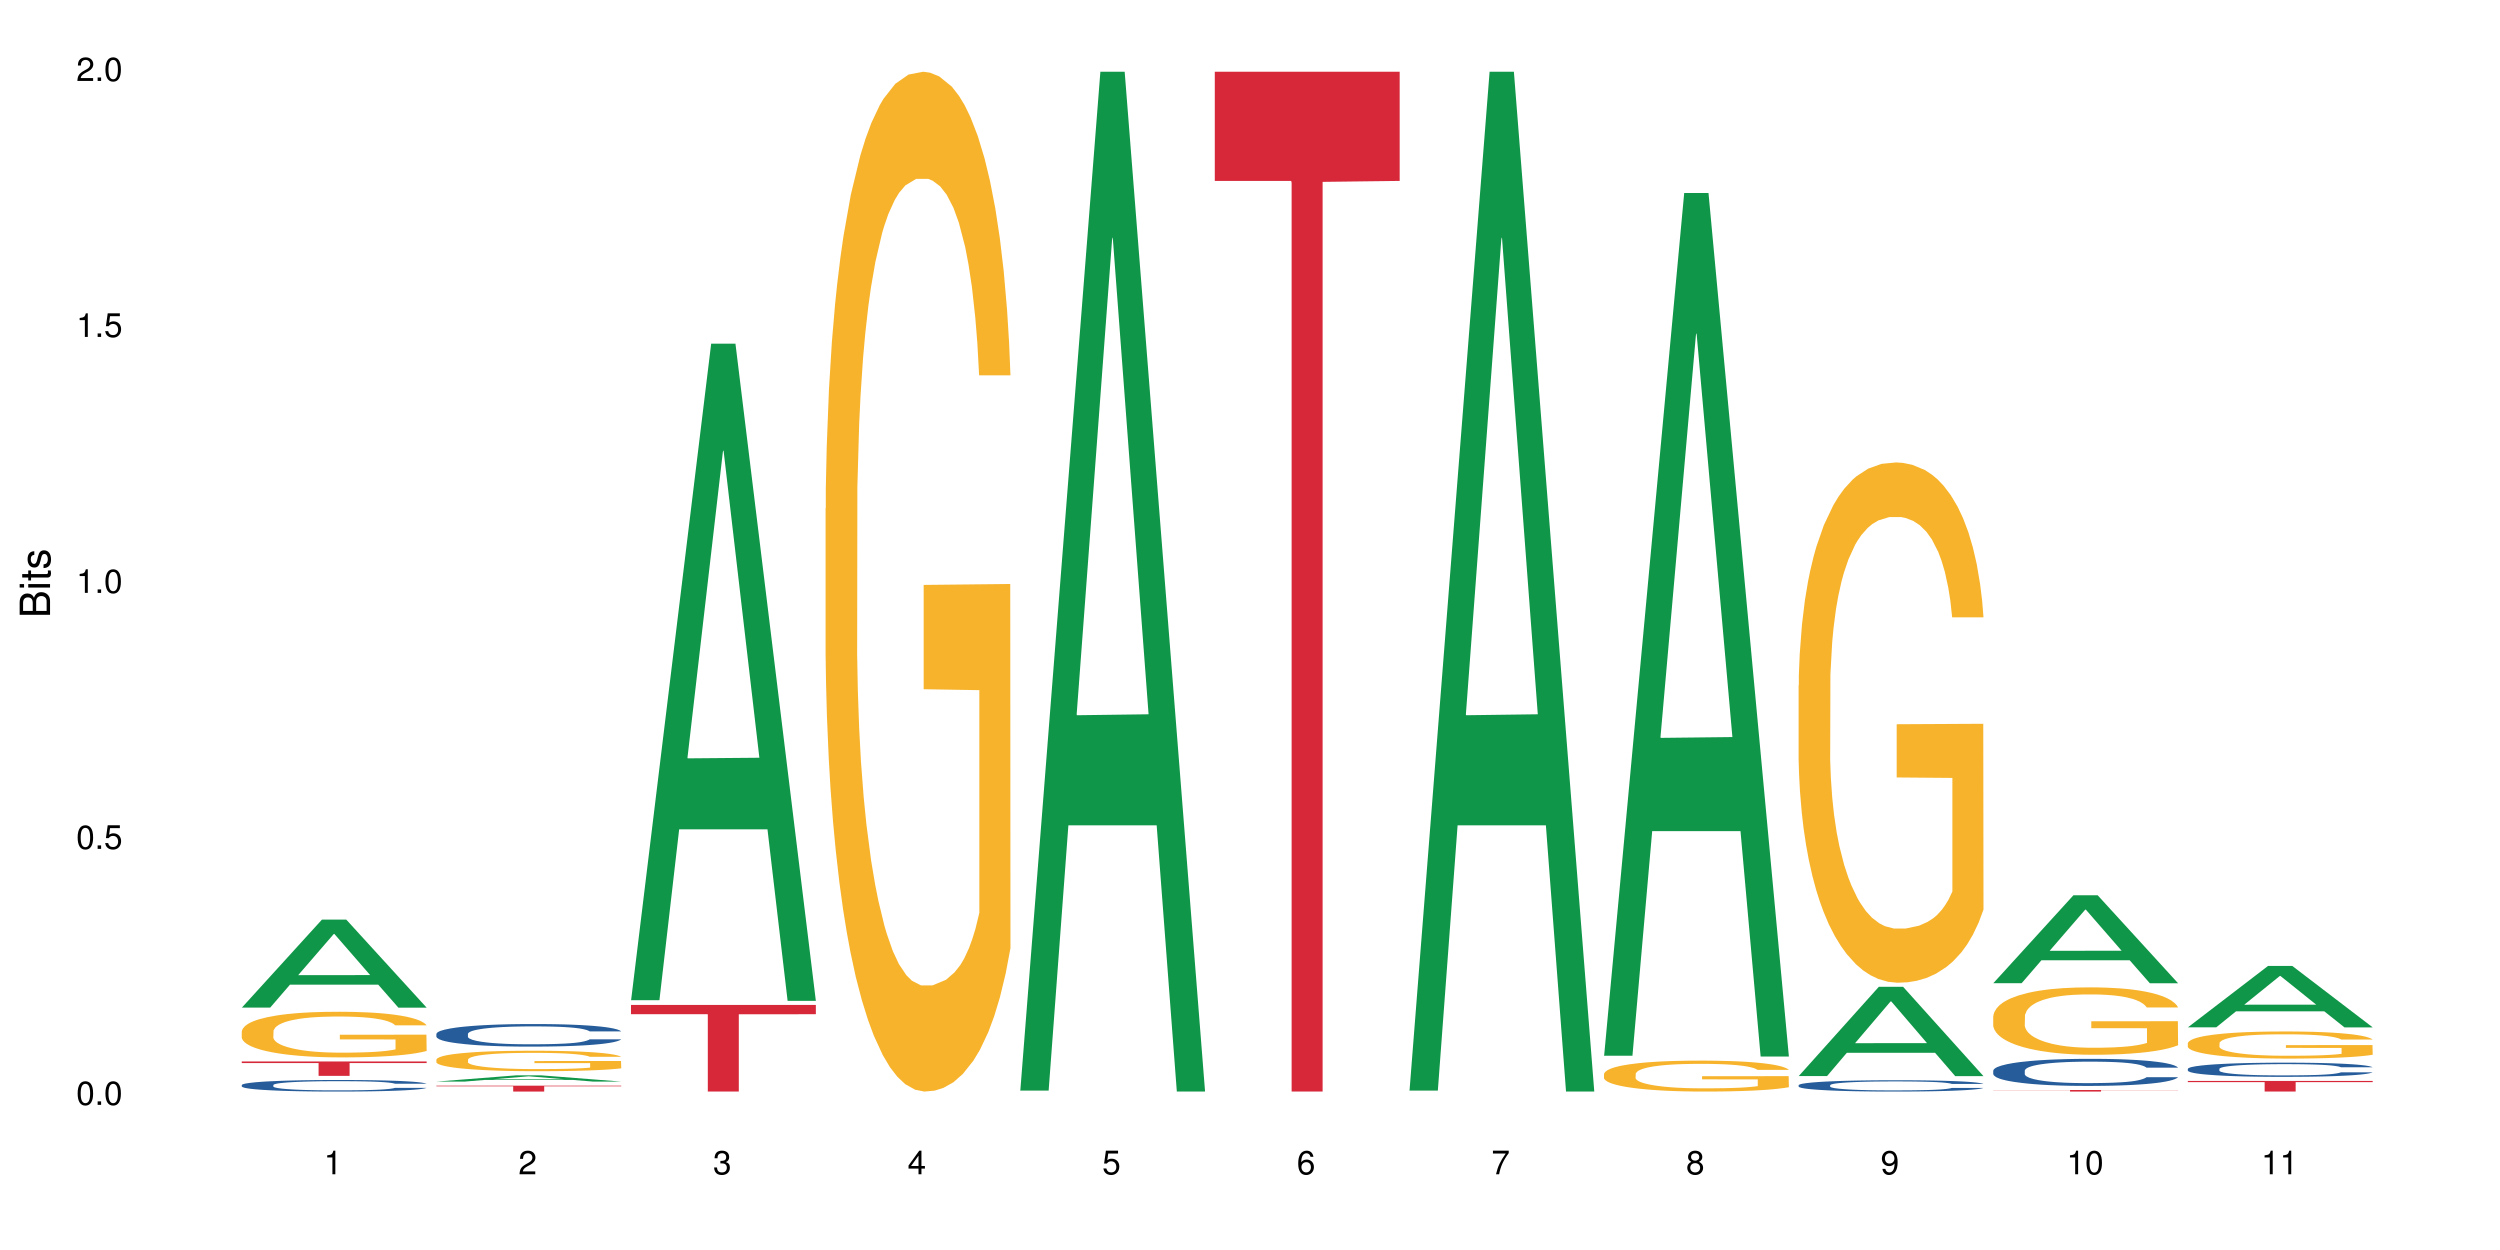 <?xml version="1.0" encoding="UTF-8"?>
<svg xmlns="http://www.w3.org/2000/svg" xmlns:xlink="http://www.w3.org/1999/xlink" width="720pt" height="360pt" viewBox="0 0 720 360" version="1.1">
<defs>
<g>
<symbol overflow="visible" id="glyph0-0">
<path style="stroke:none;" d=""/>
</symbol>
<symbol overflow="visible" id="glyph0-1">
<path style="stroke:none;" d="M 2.641 -6.797 C 2 -6.797 1.422 -6.531 1.078 -6.047 C 0.641 -5.453 0.406 -4.547 0.406 -3.297 C 0.406 -1 1.188 0.219 2.641 0.219 C 4.078 0.219 4.859 -1 4.859 -3.234 C 4.859 -4.562 4.656 -5.438 4.203 -6.047 C 3.844 -6.531 3.281 -6.797 2.641 -6.797 Z M 2.641 -6.047 C 3.547 -6.047 4 -5.125 4 -3.312 C 4 -1.375 3.562 -0.484 2.625 -0.484 C 1.734 -0.484 1.281 -1.422 1.281 -3.281 C 1.281 -5.141 1.734 -6.047 2.641 -6.047 Z M 2.641 -6.047 "/>
</symbol>
<symbol overflow="visible" id="glyph0-2">
<path style="stroke:none;" d="M 1.828 -1 L 0.828 -1 L 0.828 0 L 1.828 0 Z M 1.828 -1 "/>
</symbol>
<symbol overflow="visible" id="glyph0-3">
<path style="stroke:none;" d="M 4.562 -6.797 L 1.062 -6.797 L 0.547 -3.094 L 1.328 -3.094 C 1.719 -3.562 2.047 -3.734 2.578 -3.734 C 3.484 -3.734 4.062 -3.109 4.062 -2.094 C 4.062 -1.125 3.484 -0.531 2.578 -0.531 C 1.828 -0.531 1.375 -0.906 1.188 -1.672 L 0.328 -1.672 C 0.453 -1.109 0.547 -0.844 0.75 -0.594 C 1.125 -0.078 1.828 0.219 2.594 0.219 C 3.969 0.219 4.922 -0.781 4.922 -2.219 C 4.922 -3.562 4.031 -4.484 2.719 -4.484 C 2.25 -4.484 1.859 -4.359 1.469 -4.062 L 1.734 -5.969 L 4.562 -5.969 Z M 4.562 -6.797 "/>
</symbol>
<symbol overflow="visible" id="glyph0-4">
<path style="stroke:none;" d="M 2.484 -4.844 L 2.484 0 L 3.328 0 L 3.328 -6.797 L 2.766 -6.797 C 2.469 -5.75 2.281 -5.609 0.984 -5.453 L 0.984 -4.844 Z M 2.484 -4.844 "/>
</symbol>
<symbol overflow="visible" id="glyph0-5">
<path style="stroke:none;" d="M 4.859 -0.828 L 1.281 -0.828 C 1.359 -1.391 1.672 -1.75 2.5 -2.234 L 3.469 -2.75 C 4.406 -3.266 4.906 -3.969 4.906 -4.812 C 4.906 -5.375 4.672 -5.906 4.266 -6.266 C 3.859 -6.625 3.375 -6.797 2.719 -6.797 C 1.859 -6.797 1.219 -6.5 0.844 -5.922 C 0.609 -5.562 0.5 -5.125 0.484 -4.438 L 1.328 -4.438 C 1.359 -4.906 1.406 -5.188 1.531 -5.406 C 1.75 -5.812 2.188 -6.062 2.703 -6.062 C 3.469 -6.062 4.031 -5.516 4.031 -4.781 C 4.031 -4.25 3.719 -3.797 3.125 -3.438 L 2.234 -2.938 C 0.812 -2.141 0.406 -1.5 0.328 0 L 4.859 0 Z M 4.859 -0.828 "/>
</symbol>
<symbol overflow="visible" id="glyph0-6">
<path style="stroke:none;" d="M 2.125 -3.125 L 2.578 -3.125 C 3.516 -3.125 3.984 -2.703 3.984 -1.891 C 3.984 -1.031 3.469 -0.531 2.578 -0.531 C 1.656 -0.531 1.203 -0.984 1.156 -1.969 L 0.312 -1.969 C 0.344 -1.422 0.438 -1.078 0.609 -0.766 C 0.953 -0.109 1.625 0.219 2.547 0.219 C 3.953 0.219 4.859 -0.609 4.859 -1.906 C 4.859 -2.766 4.516 -3.25 3.703 -3.516 C 4.344 -3.766 4.656 -4.25 4.656 -4.938 C 4.656 -6.109 3.875 -6.797 2.578 -6.797 C 1.203 -6.797 0.484 -6.047 0.453 -4.609 L 1.297 -4.609 C 1.312 -5.016 1.344 -5.25 1.453 -5.453 C 1.641 -5.828 2.062 -6.062 2.594 -6.062 C 3.344 -6.062 3.797 -5.625 3.797 -4.906 C 3.797 -4.422 3.609 -4.141 3.25 -3.984 C 3.016 -3.891 2.719 -3.844 2.125 -3.844 Z M 2.125 -3.125 "/>
</symbol>
<symbol overflow="visible" id="glyph0-7">
<path style="stroke:none;" d="M 3.141 -1.625 L 3.141 0 L 3.984 0 L 3.984 -1.625 L 4.984 -1.625 L 4.984 -2.391 L 3.984 -2.391 L 3.984 -6.797 L 3.359 -6.797 L 0.266 -2.516 L 0.266 -1.625 Z M 3.141 -2.391 L 1 -2.391 L 3.141 -5.359 Z M 3.141 -2.391 "/>
</symbol>
<symbol overflow="visible" id="glyph0-8">
<path style="stroke:none;" d="M 4.781 -5.031 C 4.609 -6.141 3.891 -6.797 2.844 -6.797 C 2.094 -6.797 1.422 -6.438 1.031 -5.828 C 0.609 -5.172 0.406 -4.344 0.406 -3.094 C 0.406 -1.953 0.578 -1.234 0.984 -0.625 C 1.359 -0.078 1.953 0.219 2.703 0.219 C 3.984 0.219 4.922 -0.734 4.922 -2.078 C 4.922 -3.344 4.062 -4.234 2.844 -4.234 C 2.172 -4.234 1.641 -3.969 1.281 -3.469 C 1.281 -5.125 1.828 -6.047 2.797 -6.047 C 3.391 -6.047 3.797 -5.672 3.938 -5.031 Z M 2.734 -3.484 C 3.547 -3.484 4.062 -2.922 4.062 -2 C 4.062 -1.156 3.484 -0.531 2.703 -0.531 C 1.922 -0.531 1.328 -1.188 1.328 -2.047 C 1.328 -2.891 1.906 -3.484 2.734 -3.484 Z M 2.734 -3.484 "/>
</symbol>
<symbol overflow="visible" id="glyph0-9">
<path style="stroke:none;" d="M 4.984 -6.797 L 0.438 -6.797 L 0.438 -5.969 L 4.109 -5.969 C 2.5 -3.656 1.828 -2.234 1.328 0 L 2.219 0 C 2.594 -2.172 3.453 -4.047 4.984 -6.094 Z M 4.984 -6.797 "/>
</symbol>
<symbol overflow="visible" id="glyph0-10">
<path style="stroke:none;" d="M 3.75 -3.578 C 4.453 -4 4.688 -4.344 4.688 -4.984 C 4.688 -6.047 3.844 -6.797 2.641 -6.797 C 1.438 -6.797 0.594 -6.047 0.594 -4.984 C 0.594 -4.359 0.828 -4.016 1.516 -3.578 C 0.734 -3.203 0.359 -2.641 0.359 -1.891 C 0.359 -0.641 1.297 0.219 2.641 0.219 C 3.984 0.219 4.922 -0.641 4.922 -1.875 C 4.922 -2.641 4.531 -3.203 3.75 -3.578 Z M 2.641 -6.047 C 3.359 -6.047 3.812 -5.625 3.812 -4.969 C 3.812 -4.344 3.344 -3.922 2.641 -3.922 C 1.922 -3.922 1.453 -4.344 1.453 -4.984 C 1.453 -5.625 1.922 -6.047 2.641 -6.047 Z M 2.641 -3.203 C 3.484 -3.203 4.062 -2.672 4.062 -1.875 C 4.062 -1.062 3.484 -0.531 2.625 -0.531 C 1.797 -0.531 1.219 -1.078 1.219 -1.875 C 1.219 -2.672 1.797 -3.203 2.641 -3.203 Z M 2.641 -3.203 "/>
</symbol>
<symbol overflow="visible" id="glyph0-11">
<path style="stroke:none;" d="M 0.516 -1.547 C 0.672 -0.438 1.406 0.219 2.438 0.219 C 3.188 0.219 3.859 -0.141 4.266 -0.75 C 4.688 -1.406 4.891 -2.25 4.891 -3.484 C 4.891 -4.625 4.703 -5.359 4.312 -5.953 C 3.938 -6.5 3.344 -6.797 2.594 -6.797 C 1.297 -6.797 0.359 -5.844 0.359 -4.516 C 0.359 -3.25 1.234 -2.344 2.453 -2.344 C 3.094 -2.344 3.562 -2.578 4.016 -3.109 C 4 -1.453 3.469 -0.531 2.5 -0.531 C 1.906 -0.531 1.484 -0.906 1.359 -1.547 Z M 2.578 -6.062 C 3.375 -6.062 3.969 -5.406 3.969 -4.531 C 3.969 -3.688 3.375 -3.094 2.547 -3.094 C 1.734 -3.094 1.234 -3.672 1.234 -4.578 C 1.234 -5.438 1.797 -6.062 2.578 -6.062 Z M 2.578 -6.062 "/>
</symbol>
<symbol overflow="visible" id="glyph1-0">
<path style="stroke:none;" d=""/>
</symbol>
<symbol overflow="visible" id="glyph1-1">
<path style="stroke:none;" d="M 0 -0.953 L 0 -4.891 C 0 -5.719 -0.234 -6.344 -0.734 -6.797 C -1.188 -7.234 -1.812 -7.469 -2.5 -7.469 C -3.547 -7.469 -4.188 -7 -4.625 -5.875 C -4.984 -6.672 -5.641 -7.094 -6.531 -7.094 C -7.156 -7.094 -7.734 -6.859 -8.141 -6.391 C -8.562 -5.938 -8.75 -5.344 -8.75 -4.5 L -8.75 -0.953 Z M -4.984 -2.062 L -7.766 -2.062 L -7.766 -4.219 C -7.766 -4.844 -7.688 -5.203 -7.453 -5.5 C -7.219 -5.812 -6.859 -5.969 -6.375 -5.969 C -5.906 -5.969 -5.531 -5.812 -5.297 -5.5 C -5.062 -5.203 -4.984 -4.844 -4.984 -4.219 Z M -0.984 -2.062 L -4 -2.062 L -4 -4.781 C -4 -5.328 -3.859 -5.688 -3.578 -5.953 C -3.297 -6.219 -2.922 -6.359 -2.484 -6.359 C -2.062 -6.359 -1.688 -6.219 -1.406 -5.953 C -1.109 -5.688 -0.984 -5.328 -0.984 -4.781 Z M -0.984 -2.062 "/>
</symbol>
<symbol overflow="visible" id="glyph1-2">
<path style="stroke:none;" d="M -6.281 -1.797 L -6.281 -0.797 L 0 -0.797 L 0 -1.797 Z M -8.75 -1.797 L -8.75 -0.797 L -7.484 -0.797 L -7.484 -1.797 Z M -8.75 -1.797 "/>
</symbol>
<symbol overflow="visible" id="glyph1-3">
<path style="stroke:none;" d="M -6.281 -3.047 L -6.281 -2.016 L -8.016 -2.016 L -8.016 -1.016 L -6.281 -1.016 L -6.281 -0.172 L -5.469 -0.172 L -5.469 -1.016 L -0.719 -1.016 C -0.078 -1.016 0.281 -1.453 0.281 -2.234 C 0.281 -2.469 0.25 -2.719 0.188 -3.047 L -0.641 -3.047 C -0.609 -2.922 -0.594 -2.766 -0.594 -2.562 C -0.594 -2.141 -0.719 -2.016 -1.156 -2.016 L -5.469 -2.016 L -5.469 -3.047 Z M -6.281 -3.047 "/>
</symbol>
<symbol overflow="visible" id="glyph1-4">
<path style="stroke:none;" d="M -4.531 -5.25 C -5.766 -5.25 -6.469 -4.422 -6.469 -2.969 C -6.469 -1.516 -5.719 -0.562 -4.547 -0.562 C -3.562 -0.562 -3.094 -1.062 -2.734 -2.562 L -2.516 -3.484 C -2.344 -4.188 -2.094 -4.469 -1.625 -4.469 C -1.047 -4.469 -0.641 -3.875 -0.641 -3 C -0.641 -2.453 -0.797 -2 -1.062 -1.75 C -1.25 -1.594 -1.422 -1.531 -1.875 -1.469 L -1.875 -0.406 C -0.422 -0.453 0.281 -1.266 0.281 -2.922 C 0.281 -4.5 -0.5 -5.516 -1.719 -5.516 C -2.656 -5.516 -3.172 -4.984 -3.469 -3.734 L -3.703 -2.766 C -3.891 -1.953 -4.156 -1.609 -4.594 -1.609 C -5.172 -1.609 -5.547 -2.125 -5.547 -2.938 C -5.547 -3.75 -5.203 -4.172 -4.531 -4.203 Z M -4.531 -5.25 "/>
</symbol>
</g>
</defs>
<g id="surface76159">
<rect x="0" y="0" width="720" height="360" style="fill:rgb(100%,100%,100%);fill-opacity:1;stroke:none;"/>
<path style=" stroke:none;fill-rule:nonzero;fill:rgb(6.275%,58.824%,28.235%);fill-opacity:1;" d="M 69.629 290.184 L 69.688 290.16 L 92.723 264.844 L 99.723 264.844 L 122.875 290.207 L 114.738 290.207 L 108.938 283.59 L 83.508 283.59 L 77.82 290.184 L 69.629 290.184 L 85.957 280.848 L 106.605 280.824 L 96.309 268.988 L 96.195 268.965 L 96.082 269.035 L 85.898 280.824 L 85.957 280.848 Z M 69.629 290.184 "/>
<path style=" stroke:none;fill-rule:nonzero;fill:rgb(14.51%,36.078%,60%);fill-opacity:1;" d="M 69.629 312.488 L 69.695 312.484 L 69.695 312.41 L 69.891 312.297 L 70.344 312.148 L 70.797 312.051 L 71.969 311.871 L 73.59 311.695 L 75.277 311.562 L 76.512 311.48 L 77.617 311.422 L 80.148 311.309 L 81.773 311.25 L 83.523 311.199 L 85.668 311.148 L 87.227 311.117 L 90.73 311.066 L 93.328 311.047 L 95.344 311.039 L 99.691 311.039 L 102.289 311.051 L 104.172 311.066 L 106.25 311.09 L 108.004 311.117 L 111.055 311.184 L 113.781 311.27 L 115.016 311.316 L 116.965 311.414 L 118.457 311.504 L 119.496 311.582 L 120.664 311.695 L 121.703 311.832 L 122.484 311.988 L 122.875 312.117 L 113.781 312.117 L 113.328 311.996 L 112.809 311.902 L 111.836 311.777 L 110.859 311.691 L 109.496 311.602 L 108.266 311.543 L 106.574 311.484 L 105.082 311.449 L 103.523 311.422 L 102.031 311.402 L 99.172 311.387 L 95.863 311.387 L 94.629 311.391 L 92.098 311.414 L 90.73 311.438 L 88.785 311.48 L 87.422 311.52 L 85.797 311.578 L 84.695 311.633 L 83.328 311.711 L 82.355 311.781 L 81.254 311.883 L 80.602 311.957 L 80.02 312.043 L 79.5 312.145 L 79.109 312.25 L 78.852 312.363 L 78.719 312.473 L 78.719 312.945 L 78.852 313.055 L 79.176 313.184 L 80.02 313.367 L 81.254 313.531 L 82.68 313.656 L 84.043 313.75 L 84.824 313.793 L 85.863 313.84 L 87.484 313.902 L 89.824 313.961 L 91.188 313.988 L 93.266 314.012 L 95.406 314.023 L 98.266 314.023 L 100.797 314.012 L 102.484 313.996 L 104.238 313.973 L 106.641 313.918 L 108.133 313.871 L 109.434 313.812 L 110.406 313.754 L 111.055 313.707 L 112.031 313.613 L 112.809 313.508 L 113.395 313.402 L 113.781 313.297 L 122.875 313.297 L 122.484 313.422 L 121.898 313.539 L 121.316 313.629 L 120.406 313.734 L 119.367 313.828 L 117.875 313.934 L 116.641 314.004 L 115.016 314.082 L 113.523 314.141 L 111.898 314.191 L 109.496 314.25 L 107.938 314.281 L 106.25 314.309 L 104.238 314.336 L 101.707 314.355 L 98.977 314.367 L 96.445 314.371 L 93.719 314.363 L 91.707 314.352 L 89.043 314.324 L 85.73 314.27 L 83.328 314.211 L 81.445 314.156 L 79.824 314.094 L 78.004 314.012 L 75.668 313.879 L 74.238 313.773 L 73.266 313.688 L 72.16 313.57 L 71.383 313.461 L 70.473 313.293 L 69.824 313.074 L 69.629 312.906 Z M 69.629 312.488 "/>
<path style=" stroke:none;fill-rule:nonzero;fill:rgb(96.863%,70.196%,16.863%);fill-opacity:1;" d="M 69.629 297.02 L 69.695 297.004 L 69.695 296.766 L 69.953 296.227 L 70.602 295.48 L 71.449 294.867 L 72.355 294.391 L 72.941 294.137 L 73.914 293.777 L 74.758 293.512 L 76.902 292.973 L 79.629 292.469 L 81.121 292.254 L 82.809 292.047 L 85.215 291.82 L 86.316 291.734 L 89.691 291.543 L 93.523 291.426 L 97.746 291.387 L 99.691 291.398 L 102.355 291.449 L 105.992 291.582 L 108.07 291.699 L 109.691 291.82 L 111.379 291.977 L 113.457 292.215 L 115.406 292.504 L 116.965 292.793 L 118.523 293.152 L 119.82 293.535 L 120.926 293.957 L 121.898 294.461 L 122.484 294.883 L 122.875 295.301 L 113.848 295.301 L 113.328 294.883 L 112.742 294.559 L 111.77 294.16 L 110.797 293.871 L 109.82 293.645 L 108.004 293.332 L 106.445 293.141 L 104.496 292.973 L 102.613 292.863 L 100.473 292.793 L 99.172 292.77 L 95.73 292.77 L 92.613 292.852 L 90.797 292.949 L 89.5 293.043 L 87.68 293.227 L 86.578 293.367 L 85.926 293.465 L 83.98 293.836 L 82.68 294.172 L 81.965 294.402 L 81.059 294.762 L 80.406 295.086 L 79.695 295.566 L 79.305 295.926 L 78.785 296.742 L 78.719 298.902 L 78.914 299.359 L 79.305 299.852 L 79.824 300.281 L 80.602 300.738 L 81.383 301.086 L 82.746 301.555 L 83.914 301.867 L 84.824 302.07 L 86.578 302.395 L 87.289 302.504 L 88.98 302.719 L 90.73 302.887 L 92.875 303.031 L 94.5 303.102 L 97.094 303.164 L 100.406 303.164 L 104.305 303.09 L 106.77 302.996 L 108.457 302.898 L 109.562 302.816 L 110.926 302.684 L 111.898 302.562 L 112.809 302.43 L 113.914 302.227 L 113.914 299.359 L 97.875 299.348 L 97.875 298.004 L 122.809 297.988 L 122.875 302.684 L 121.512 303.008 L 119.82 303.32 L 118.199 303.559 L 116.512 303.762 L 114.109 303.992 L 112.16 304.137 L 109.172 304.305 L 106.445 304.41 L 103.59 304.484 L 101.055 304.52 L 98.07 304.531 L 95.406 304.508 L 92.551 304.438 L 90.277 304.34 L 88.199 304.219 L 86.121 304.062 L 83.523 303.812 L 81.836 303.609 L 80.082 303.355 L 78.332 303.055 L 76.773 302.73 L 75.734 302.48 L 74.695 302.191 L 73.59 301.832 L 72.551 301.422 L 71.773 301.051 L 71.059 300.629 L 70.539 300.234 L 70.02 299.695 L 69.758 299.262 L 69.629 298.891 Z M 69.629 297.02 "/>
<path style=" stroke:none;fill-rule:nonzero;fill:rgb(83.922%,15.686%,22.353%);fill-opacity:1;" d="M 69.629 305.711 L 122.875 305.711 L 122.875 306.156 L 100.684 306.16 L 100.684 309.859 L 91.754 309.859 L 91.754 306.164 L 91.625 306.156 L 69.629 306.156 Z M 69.629 305.711 "/>
<path style=" stroke:none;fill-rule:nonzero;fill:rgb(6.275%,58.824%,28.235%);fill-opacity:1;" d="M 125.676 311.496 L 125.734 311.492 L 148.77 309.691 L 155.77 309.691 L 178.918 311.496 L 170.785 311.496 L 164.984 311.023 L 139.555 311.023 L 133.867 311.496 L 125.676 311.496 L 142 310.828 L 162.652 310.828 L 152.355 309.984 L 152.242 309.984 L 152.129 309.988 L 141.945 310.828 L 142 310.828 Z M 125.676 311.496 "/>
<path style=" stroke:none;fill-rule:nonzero;fill:rgb(14.51%,36.078%,60%);fill-opacity:1;" d="M 125.676 297.754 L 125.742 297.75 L 125.742 297.605 L 125.934 297.383 L 126.391 297.098 L 126.844 296.898 L 128.012 296.551 L 129.637 296.211 L 131.324 295.949 L 132.559 295.793 L 133.664 295.676 L 136.195 295.457 L 137.816 295.344 L 139.57 295.242 L 141.715 295.141 L 143.273 295.082 L 146.777 294.984 L 149.375 294.945 L 151.391 294.926 L 155.738 294.926 L 158.336 294.949 L 160.219 294.98 L 162.297 295.027 L 164.051 295.082 L 167.102 295.211 L 169.828 295.379 L 171.062 295.473 L 173.012 295.656 L 174.504 295.836 L 175.543 295.992 L 176.711 296.211 L 177.75 296.477 L 178.531 296.781 L 178.918 297.035 L 169.828 297.035 L 169.375 296.797 L 168.855 296.613 L 167.883 296.371 L 166.906 296.199 L 165.543 296.027 L 164.309 295.914 L 162.621 295.801 L 161.129 295.73 L 159.57 295.676 L 158.078 295.641 L 155.219 295.605 L 151.906 295.605 L 150.676 295.617 L 148.141 295.664 L 146.777 295.707 L 144.832 295.789 L 143.469 295.867 L 141.844 295.984 L 140.738 296.086 L 139.375 296.238 L 138.402 296.375 L 137.297 296.574 L 136.648 296.723 L 136.066 296.887 L 135.547 297.082 L 135.156 297.293 L 134.895 297.512 L 134.766 297.727 L 134.766 298.648 L 134.895 298.859 L 135.219 299.109 L 136.066 299.473 L 137.297 299.789 L 138.727 300.039 L 140.09 300.215 L 140.871 300.301 L 141.91 300.395 L 143.531 300.512 L 145.871 300.633 L 147.234 300.68 L 149.312 300.727 L 151.453 300.75 L 154.312 300.75 L 156.844 300.727 L 158.531 300.695 L 160.285 300.648 L 162.688 300.547 L 164.18 300.453 L 165.48 300.34 L 166.453 300.227 L 167.102 300.133 L 168.074 299.949 L 168.855 299.746 L 169.441 299.539 L 169.828 299.336 L 178.918 299.336 L 178.531 299.574 L 177.945 299.805 L 177.363 299.977 L 176.453 300.188 L 175.414 300.371 L 173.922 300.578 L 172.688 300.715 L 171.062 300.863 L 169.57 300.977 L 167.945 301.078 L 165.543 301.195 L 163.984 301.254 L 162.297 301.309 L 160.285 301.355 L 157.754 301.398 L 155.023 301.422 L 152.492 301.43 L 149.766 301.418 L 147.754 301.391 L 145.09 301.34 L 141.777 301.23 L 139.375 301.117 L 137.492 301.008 L 135.871 300.887 L 134.051 300.727 L 131.715 300.465 L 130.285 300.262 L 129.312 300.098 L 128.207 299.863 L 127.43 299.656 L 126.52 299.324 L 125.871 298.902 L 125.676 298.574 Z M 125.676 297.754 "/>
<path style=" stroke:none;fill-rule:nonzero;fill:rgb(96.863%,70.196%,16.863%);fill-opacity:1;" d="M 125.676 305.137 L 125.742 305.129 L 125.742 305.023 L 126 304.781 L 126.648 304.445 L 127.492 304.172 L 128.402 303.957 L 128.988 303.844 L 129.961 303.68 L 130.805 303.562 L 132.949 303.32 L 135.676 303.094 L 137.168 302.996 L 138.855 302.902 L 141.258 302.801 L 142.363 302.766 L 145.738 302.676 L 149.57 302.625 L 153.793 302.609 L 155.738 302.613 L 158.402 302.633 L 162.039 302.695 L 164.117 302.746 L 165.738 302.801 L 167.426 302.871 L 169.504 302.98 L 171.453 303.109 L 173.012 303.238 L 174.57 303.398 L 175.867 303.574 L 176.973 303.762 L 177.945 303.988 L 178.531 304.176 L 178.918 304.363 L 169.895 304.363 L 169.375 304.176 L 168.789 304.031 L 167.816 303.852 L 166.844 303.723 L 165.867 303.621 L 164.051 303.48 L 162.492 303.395 L 160.543 303.32 L 158.66 303.27 L 156.52 303.238 L 155.219 303.227 L 151.777 303.227 L 148.66 303.266 L 146.844 303.309 L 145.543 303.352 L 143.727 303.434 L 142.621 303.496 L 141.973 303.539 L 140.027 303.707 L 138.727 303.859 L 138.012 303.961 L 137.105 304.121 L 136.453 304.27 L 135.738 304.484 L 135.352 304.645 L 134.832 305.012 L 134.766 305.98 L 134.961 306.188 L 135.352 306.406 L 135.871 306.602 L 136.648 306.809 L 137.43 306.965 L 138.793 307.172 L 139.961 307.312 L 140.871 307.406 L 142.621 307.551 L 143.336 307.598 L 145.023 307.695 L 146.777 307.773 L 148.922 307.836 L 150.543 307.867 L 153.141 307.895 L 156.453 307.895 L 160.348 307.863 L 162.816 307.82 L 164.504 307.777 L 165.609 307.738 L 166.973 307.68 L 167.945 307.625 L 168.855 307.566 L 169.961 307.477 L 169.961 306.188 L 153.922 306.18 L 153.922 305.578 L 178.855 305.574 L 178.918 307.68 L 177.555 307.824 L 175.867 307.965 L 174.246 308.074 L 172.555 308.164 L 170.152 308.27 L 168.207 308.332 L 165.219 308.406 L 162.492 308.457 L 159.637 308.488 L 157.102 308.504 L 154.117 308.512 L 151.453 308.5 L 148.598 308.469 L 146.324 308.426 L 144.246 308.371 L 142.168 308.301 L 139.57 308.188 L 137.883 308.094 L 136.129 307.98 L 134.375 307.848 L 132.816 307.703 L 131.777 307.59 L 130.742 307.461 L 129.637 307.297 L 128.598 307.113 L 127.82 306.945 L 127.105 306.758 L 126.586 306.582 L 126.066 306.34 L 125.805 306.145 L 125.676 305.977 Z M 125.676 305.137 "/>
<path style=" stroke:none;fill-rule:nonzero;fill:rgb(83.922%,15.686%,22.353%);fill-opacity:1;" d="M 125.676 312.676 L 178.918 312.676 L 178.918 312.859 L 156.73 312.859 L 156.73 314.371 L 147.801 314.371 L 147.801 312.859 L 125.676 312.859 Z M 125.676 312.676 "/>
<path style=" stroke:none;fill-rule:nonzero;fill:rgb(6.275%,58.824%,28.235%);fill-opacity:1;" d="M 181.723 288.066 L 181.777 287.891 L 204.816 98.984 L 211.812 98.984 L 234.965 288.246 L 226.832 288.246 L 221.031 238.84 L 195.602 238.84 L 189.914 288.066 L 181.723 288.066 L 198.047 218.406 L 218.695 218.227 L 208.402 129.906 L 208.289 129.727 L 208.172 130.258 L 197.992 218.227 L 198.047 218.406 Z M 181.723 288.066 "/>
<path style=" stroke:none;fill-rule:nonzero;fill:rgb(83.922%,15.686%,22.353%);fill-opacity:1;" d="M 181.723 289.426 L 234.965 289.426 L 234.965 292.094 L 212.777 292.117 L 212.777 314.371 L 203.848 314.371 L 203.848 292.141 L 203.719 292.094 L 181.723 292.094 Z M 181.723 289.426 "/>
<path style=" stroke:none;fill-rule:nonzero;fill:rgb(96.863%,70.196%,16.863%);fill-opacity:1;" d="M 237.77 146.461 L 237.832 146.191 L 237.832 140.828 L 238.094 128.758 L 238.742 112.129 L 239.586 98.449 L 240.496 87.719 L 241.078 82.086 L 242.055 74.039 L 242.898 68.141 L 245.039 56.07 L 247.77 44.805 L 249.262 39.977 L 250.949 35.414 L 253.352 30.32 L 254.457 28.441 L 257.832 24.148 L 261.664 21.469 L 265.883 20.664 L 267.832 20.93 L 270.492 22.004 L 274.129 24.953 L 276.207 27.637 L 277.832 30.32 L 279.52 33.805 L 281.598 39.172 L 283.547 45.609 L 285.105 52.047 L 286.66 60.094 L 287.961 68.676 L 289.066 78.062 L 290.039 89.328 L 290.621 98.715 L 291.012 108.105 L 281.988 108.105 L 281.469 98.715 L 280.883 91.477 L 279.91 82.625 L 278.934 76.188 L 277.961 71.09 L 276.145 64.117 L 274.586 59.824 L 272.637 56.07 L 270.754 53.656 L 268.609 52.047 L 267.312 51.508 L 263.871 51.508 L 260.754 53.387 L 258.938 55.531 L 257.637 57.68 L 255.82 61.703 L 254.715 64.922 L 254.066 67.066 L 252.117 75.383 L 250.82 82.891 L 250.105 87.988 L 249.195 96.035 L 248.547 103.277 L 247.832 114.004 L 247.441 122.051 L 246.922 140.293 L 246.859 188.574 L 247.055 198.766 L 247.441 209.762 L 247.961 219.418 L 248.742 229.609 L 249.52 237.391 L 250.883 247.852 L 252.055 254.824 L 252.961 259.383 L 254.715 266.625 L 255.43 269.039 L 257.117 273.867 L 258.871 277.625 L 261.016 280.844 L 262.637 282.453 L 265.234 283.793 L 268.547 283.793 L 272.441 282.184 L 274.91 280.039 L 276.598 277.891 L 277.703 276.016 L 279.066 273.062 L 280.039 270.383 L 280.949 267.43 L 282.051 262.871 L 282.051 198.766 L 266.016 198.496 L 266.016 168.457 L 290.949 168.188 L 291.012 273.062 L 289.648 280.305 L 287.961 287.281 L 286.336 292.645 L 284.648 297.203 L 282.246 302.301 L 280.297 305.52 L 277.312 309.273 L 274.586 311.688 L 271.727 313.297 L 269.195 314.102 L 266.207 314.371 L 263.547 313.836 L 260.688 312.227 L 258.418 310.078 L 256.34 307.398 L 254.262 303.91 L 251.664 298.277 L 249.977 293.719 L 248.223 288.086 L 246.469 281.379 L 244.91 274.137 L 243.871 268.504 L 242.832 262.066 L 241.73 254.02 L 240.691 244.898 L 239.91 236.586 L 239.195 227.195 L 238.676 218.344 L 238.156 206.277 L 237.898 196.621 L 237.77 188.305 Z M 237.77 146.461 "/>
<path style=" stroke:none;fill-rule:nonzero;fill:rgb(6.275%,58.824%,28.235%);fill-opacity:1;" d="M 293.816 314.094 L 293.871 313.82 L 316.91 20.664 L 323.906 20.664 L 347.059 314.371 L 338.926 314.371 L 333.121 237.703 L 307.695 237.703 L 302.008 314.094 L 293.816 314.094 L 310.141 205.988 L 330.789 205.711 L 320.492 68.648 L 320.379 68.375 L 320.266 69.199 L 310.082 205.711 L 310.141 205.988 Z M 293.816 314.094 "/>
<path style=" stroke:none;fill-rule:nonzero;fill:rgb(83.922%,15.686%,22.353%);fill-opacity:1;" d="M 349.859 20.664 L 403.105 20.664 L 403.105 52.102 L 380.914 52.379 L 380.914 314.371 L 371.988 314.371 L 371.988 52.652 L 371.859 52.102 L 349.859 52.102 Z M 349.859 20.664 "/>
<path style=" stroke:none;fill-rule:nonzero;fill:rgb(6.275%,58.824%,28.235%);fill-opacity:1;" d="M 405.906 314.094 L 405.965 313.82 L 429.004 20.664 L 436 20.664 L 459.152 314.371 L 451.016 314.371 L 445.215 237.703 L 419.789 237.703 L 414.098 314.094 L 405.906 314.094 L 422.234 205.988 L 442.883 205.711 L 432.586 68.648 L 432.473 68.375 L 432.359 69.199 L 422.176 205.711 L 422.234 205.988 Z M 405.906 314.094 "/>
<path style=" stroke:none;fill-rule:nonzero;fill:rgb(6.275%,58.824%,28.235%);fill-opacity:1;" d="M 461.953 304.047 L 462.012 303.812 L 485.051 55.586 L 492.047 55.586 L 515.199 304.277 L 507.062 304.277 L 501.262 239.363 L 475.832 239.363 L 470.145 304.047 L 461.953 304.047 L 478.281 212.508 L 498.93 212.273 L 488.633 96.219 L 488.52 95.984 L 488.406 96.684 L 478.223 212.273 L 478.281 212.508 Z M 461.953 304.047 "/>
<path style=" stroke:none;fill-rule:nonzero;fill:rgb(96.863%,70.196%,16.863%);fill-opacity:1;" d="M 461.953 309.277 L 462.02 309.266 L 462.02 309.105 L 462.277 308.738 L 462.93 308.234 L 463.773 307.82 L 464.68 307.492 L 465.266 307.324 L 466.238 307.078 L 467.082 306.898 L 469.227 306.531 L 471.953 306.191 L 473.445 306.043 L 475.137 305.906 L 477.539 305.75 L 478.641 305.695 L 482.02 305.562 L 485.848 305.484 L 490.07 305.457 L 492.016 305.465 L 494.68 305.5 L 498.316 305.59 L 500.395 305.672 L 502.016 305.75 L 503.703 305.855 L 505.781 306.02 L 507.73 306.215 L 509.289 306.41 L 510.848 306.656 L 512.145 306.914 L 513.25 307.199 L 514.223 307.543 L 514.809 307.828 L 515.199 308.113 L 506.172 308.113 L 505.652 307.828 L 505.07 307.605 L 504.094 307.34 L 503.121 307.145 L 502.148 306.988 L 500.328 306.777 L 498.77 306.648 L 496.82 306.531 L 494.938 306.461 L 492.797 306.41 L 491.496 306.395 L 488.055 306.395 L 484.941 306.453 L 483.121 306.516 L 481.824 306.582 L 480.004 306.703 L 478.902 306.801 L 478.25 306.867 L 476.305 307.117 L 475.004 307.348 L 474.289 307.5 L 473.383 307.746 L 472.734 307.965 L 472.02 308.289 L 471.629 308.535 L 471.109 309.09 L 471.043 310.555 L 471.238 310.863 L 471.629 311.195 L 472.148 311.488 L 472.926 311.797 L 473.707 312.035 L 475.07 312.352 L 476.238 312.562 L 477.148 312.703 L 478.902 312.922 L 479.617 312.996 L 481.305 313.141 L 483.059 313.254 L 485.199 313.352 L 486.824 313.402 L 489.422 313.441 L 492.73 313.441 L 496.629 313.395 L 499.094 313.328 L 500.781 313.266 L 501.887 313.207 L 503.25 313.117 L 504.223 313.035 L 505.133 312.945 L 506.238 312.809 L 506.238 310.863 L 490.199 310.855 L 490.199 309.941 L 515.133 309.934 L 515.199 313.117 L 513.836 313.336 L 512.145 313.547 L 510.523 313.711 L 508.836 313.852 L 506.434 314.004 L 504.484 314.102 L 501.496 314.215 L 498.77 314.289 L 495.914 314.34 L 493.383 314.363 L 490.395 314.371 L 487.73 314.355 L 484.875 314.305 L 482.602 314.242 L 480.523 314.16 L 478.445 314.055 L 475.848 313.883 L 474.16 313.742 L 472.406 313.574 L 470.656 313.371 L 469.098 313.148 L 468.059 312.98 L 467.02 312.785 L 465.914 312.539 L 464.875 312.262 L 464.098 312.012 L 463.383 311.727 L 462.863 311.457 L 462.344 311.09 L 462.082 310.797 L 461.953 310.547 Z M 461.953 309.277 "/>
<path style=" stroke:none;fill-rule:nonzero;fill:rgb(6.275%,58.824%,28.235%);fill-opacity:1;" d="M 518 309.906 L 518.059 309.883 L 541.094 284.207 L 548.094 284.207 L 571.246 309.934 L 563.109 309.934 L 557.309 303.215 L 531.879 303.215 L 526.191 309.906 L 518 309.906 L 534.324 300.438 L 554.977 300.414 L 544.68 288.41 L 544.566 288.383 L 544.453 288.457 L 534.27 300.414 L 534.324 300.438 Z M 518 309.906 "/>
<path style=" stroke:none;fill-rule:nonzero;fill:rgb(14.51%,36.078%,60%);fill-opacity:1;" d="M 518 312.531 L 518.066 312.527 L 518.066 312.457 L 518.262 312.344 L 518.715 312.199 L 519.168 312.102 L 520.336 311.926 L 521.961 311.754 L 523.648 311.625 L 524.883 311.547 L 525.988 311.488 L 528.52 311.375 L 530.141 311.32 L 531.895 311.27 L 534.039 311.219 L 535.598 311.188 L 539.102 311.141 L 541.699 311.121 L 543.715 311.113 L 548.062 311.113 L 550.66 311.125 L 552.543 311.137 L 554.621 311.164 L 556.375 311.188 L 559.426 311.254 L 562.152 311.34 L 563.387 311.387 L 565.336 311.477 L 566.828 311.566 L 567.867 311.645 L 569.035 311.754 L 570.074 311.891 L 570.855 312.039 L 571.246 312.168 L 562.152 312.168 L 561.699 312.051 L 561.18 311.957 L 560.207 311.836 L 559.23 311.75 L 557.867 311.664 L 556.633 311.605 L 554.945 311.551 L 553.453 311.516 L 551.895 311.488 L 550.402 311.469 L 547.543 311.449 L 544.234 311.449 L 543 311.457 L 540.465 311.48 L 539.102 311.5 L 537.156 311.543 L 535.793 311.582 L 534.168 311.641 L 533.062 311.691 L 531.699 311.77 L 530.727 311.84 L 529.621 311.938 L 528.973 312.012 L 528.391 312.094 L 527.871 312.191 L 527.48 312.297 L 527.219 312.406 L 527.09 312.516 L 527.09 312.977 L 527.219 313.082 L 527.547 313.207 L 528.391 313.391 L 529.621 313.547 L 531.051 313.672 L 532.414 313.762 L 533.195 313.805 L 534.234 313.852 L 535.855 313.91 L 538.195 313.973 L 539.559 313.996 L 541.637 314.02 L 543.777 314.031 L 546.637 314.031 L 549.168 314.02 L 550.855 314.004 L 552.609 313.98 L 555.012 313.93 L 556.504 313.883 L 557.805 313.824 L 558.777 313.77 L 559.426 313.723 L 560.402 313.629 L 561.18 313.527 L 561.766 313.422 L 562.152 313.32 L 571.246 313.32 L 570.855 313.441 L 570.27 313.559 L 569.688 313.645 L 568.777 313.746 L 567.738 313.84 L 566.246 313.945 L 565.012 314.012 L 563.387 314.086 L 561.895 314.145 L 560.27 314.195 L 557.867 314.254 L 556.309 314.285 L 554.621 314.312 L 552.609 314.336 L 550.078 314.355 L 547.348 314.367 L 544.816 314.371 L 542.09 314.363 L 540.078 314.352 L 537.414 314.324 L 534.102 314.273 L 531.699 314.215 L 529.816 314.16 L 528.195 314.098 L 526.375 314.02 L 524.039 313.887 L 522.609 313.785 L 521.637 313.703 L 520.531 313.586 L 519.754 313.484 L 518.844 313.316 L 518.195 313.105 L 518 312.941 Z M 518 312.531 "/>
<path style=" stroke:none;fill-rule:nonzero;fill:rgb(96.863%,70.196%,16.863%);fill-opacity:1;" d="M 518 197.359 L 518.066 197.223 L 518.066 194.484 L 518.324 188.328 L 518.973 179.844 L 519.816 172.863 L 520.727 167.391 L 521.312 164.516 L 522.285 160.41 L 523.129 157.402 L 525.273 151.242 L 528 145.496 L 529.492 143.031 L 531.18 140.707 L 533.582 138.105 L 534.688 137.148 L 538.062 134.957 L 541.895 133.59 L 546.117 133.18 L 548.062 133.316 L 550.727 133.863 L 554.363 135.367 L 556.441 136.738 L 558.062 138.105 L 559.75 139.883 L 561.828 142.621 L 563.777 145.906 L 565.336 149.191 L 566.895 153.297 L 568.191 157.676 L 569.297 162.465 L 570.27 168.211 L 570.855 173 L 571.246 177.789 L 562.219 177.789 L 561.699 173 L 561.113 169.305 L 560.141 164.789 L 559.168 161.508 L 558.191 158.906 L 556.375 155.348 L 554.816 153.16 L 552.867 151.242 L 550.984 150.012 L 548.844 149.191 L 547.543 148.918 L 544.102 148.918 L 540.984 149.875 L 539.168 150.969 L 537.871 152.062 L 536.051 154.117 L 534.949 155.758 L 534.297 156.852 L 532.352 161.094 L 531.051 164.926 L 530.336 167.527 L 529.43 171.633 L 528.777 175.328 L 528.066 180.801 L 527.676 184.906 L 527.156 194.211 L 527.09 218.844 L 527.285 224.043 L 527.676 229.656 L 528.195 234.582 L 528.973 239.781 L 529.754 243.75 L 531.117 249.086 L 532.285 252.645 L 533.195 254.973 L 534.949 258.668 L 535.66 259.898 L 537.352 262.363 L 539.102 264.277 L 541.246 265.918 L 542.867 266.742 L 545.465 267.426 L 548.777 267.426 L 552.672 266.605 L 555.141 265.508 L 556.828 264.414 L 557.934 263.457 L 559.297 261.953 L 560.27 260.582 L 561.18 259.078 L 562.285 256.75 L 562.285 224.043 L 546.246 223.906 L 546.246 208.582 L 571.18 208.445 L 571.246 261.953 L 569.879 265.645 L 568.191 269.203 L 566.57 271.941 L 564.883 274.266 L 562.477 276.867 L 560.531 278.512 L 557.543 280.426 L 554.816 281.656 L 551.961 282.477 L 549.426 282.891 L 546.441 283.027 L 543.777 282.754 L 540.922 281.93 L 538.648 280.836 L 536.57 279.469 L 534.492 277.688 L 531.895 274.816 L 530.207 272.488 L 528.453 269.613 L 526.699 266.195 L 525.145 262.5 L 524.105 259.625 L 523.066 256.34 L 521.961 252.234 L 520.922 247.582 L 520.145 243.34 L 519.43 238.551 L 518.91 234.035 L 518.391 227.875 L 518.129 222.949 L 518 218.707 Z M 518 197.359 "/>
<path style=" stroke:none;fill-rule:nonzero;fill:rgb(6.275%,58.824%,28.235%);fill-opacity:1;" d="M 574.047 283.156 L 574.102 283.133 L 597.141 257.844 L 604.137 257.844 L 627.289 283.18 L 619.156 283.18 L 613.355 276.566 L 587.926 276.566 L 582.238 283.156 L 574.047 283.156 L 590.371 273.832 L 611.023 273.809 L 600.727 261.98 L 600.613 261.957 L 600.496 262.031 L 590.316 273.809 L 590.371 273.832 Z M 574.047 283.156 "/>
<path style=" stroke:none;fill-rule:nonzero;fill:rgb(14.51%,36.078%,60%);fill-opacity:1;" d="M 574.047 308.34 L 574.113 308.336 L 574.113 308.164 L 574.305 307.895 L 574.762 307.551 L 575.215 307.316 L 576.383 306.895 L 578.008 306.488 L 579.695 306.176 L 580.93 305.992 L 582.035 305.848 L 584.566 305.586 L 586.188 305.449 L 587.941 305.328 L 590.086 305.207 L 591.645 305.137 L 595.148 305.023 L 597.746 304.973 L 599.758 304.949 L 604.109 304.949 L 606.707 304.98 L 608.59 305.016 L 610.668 305.07 L 612.422 305.137 L 615.473 305.293 L 618.199 305.492 L 619.434 305.605 L 621.383 305.828 L 622.875 306.039 L 623.914 306.227 L 625.082 306.488 L 626.121 306.809 L 626.902 307.172 L 627.289 307.48 L 618.199 307.48 L 617.746 307.195 L 617.227 306.973 L 616.254 306.68 L 615.277 306.477 L 613.914 306.27 L 612.68 306.133 L 610.992 305.996 L 609.5 305.91 L 607.941 305.848 L 606.449 305.805 L 603.59 305.762 L 600.277 305.762 L 599.047 305.777 L 596.512 305.832 L 595.148 305.883 L 593.203 305.984 L 591.84 306.074 L 590.215 306.219 L 589.109 306.34 L 587.746 306.523 L 586.773 306.688 L 585.668 306.922 L 585.02 307.102 L 584.438 307.301 L 583.918 307.535 L 583.527 307.785 L 583.266 308.051 L 583.137 308.305 L 583.137 309.41 L 583.266 309.668 L 583.59 309.965 L 584.438 310.402 L 585.668 310.777 L 587.098 311.078 L 588.461 311.289 L 589.242 311.391 L 590.281 311.504 L 591.902 311.648 L 594.242 311.789 L 595.605 311.848 L 597.684 311.902 L 599.824 311.934 L 602.68 311.934 L 605.215 311.902 L 606.902 311.867 L 608.656 311.812 L 611.059 311.691 L 612.551 311.574 L 613.852 311.441 L 614.824 311.305 L 615.473 311.191 L 616.445 310.969 L 617.227 310.727 L 617.812 310.48 L 618.199 310.238 L 627.289 310.238 L 626.902 310.523 L 626.316 310.801 L 625.73 311.008 L 624.824 311.254 L 623.785 311.477 L 622.289 311.727 L 621.059 311.891 L 619.434 312.066 L 617.941 312.203 L 616.316 312.324 L 613.914 312.465 L 612.355 312.539 L 610.668 312.602 L 608.656 312.66 L 606.121 312.707 L 603.395 312.738 L 600.863 312.746 L 598.137 312.73 L 596.125 312.703 L 593.461 312.637 L 590.148 312.508 L 587.746 312.375 L 585.863 312.238 L 584.242 312.098 L 582.422 311.902 L 580.086 311.59 L 578.656 311.348 L 577.684 311.148 L 576.578 310.871 L 575.801 310.621 L 574.891 310.223 L 574.242 309.715 L 574.047 309.324 Z M 574.047 308.34 "/>
<path style=" stroke:none;fill-rule:nonzero;fill:rgb(96.863%,70.196%,16.863%);fill-opacity:1;" d="M 574.047 292.676 L 574.113 292.656 L 574.113 292.301 L 574.371 291.504 L 575.02 290.406 L 575.863 289.5 L 576.773 288.793 L 577.359 288.422 L 578.332 287.887 L 579.176 287.5 L 581.32 286.699 L 584.047 285.957 L 585.539 285.637 L 587.227 285.336 L 589.629 285 L 590.734 284.875 L 594.109 284.59 L 597.941 284.414 L 602.16 284.359 L 604.109 284.379 L 606.773 284.449 L 610.41 284.645 L 612.484 284.82 L 614.109 285 L 615.797 285.23 L 617.875 285.586 L 619.824 286.008 L 621.383 286.434 L 622.941 286.965 L 624.238 287.535 L 625.344 288.156 L 626.316 288.898 L 626.902 289.52 L 627.289 290.141 L 618.266 290.141 L 617.746 289.52 L 617.16 289.039 L 616.188 288.457 L 615.215 288.031 L 614.238 287.695 L 612.422 287.234 L 610.863 286.949 L 608.914 286.699 L 607.031 286.543 L 604.891 286.434 L 603.59 286.398 L 600.148 286.398 L 597.031 286.523 L 595.215 286.664 L 593.914 286.809 L 592.098 287.074 L 590.992 287.285 L 590.344 287.426 L 588.398 287.977 L 587.098 288.473 L 586.383 288.809 L 585.477 289.344 L 584.824 289.82 L 584.109 290.531 L 583.723 291.062 L 583.203 292.266 L 583.137 295.457 L 583.332 296.133 L 583.723 296.859 L 584.242 297.496 L 585.02 298.168 L 585.801 298.684 L 587.164 299.375 L 588.332 299.836 L 589.242 300.137 L 590.992 300.617 L 591.707 300.773 L 593.395 301.094 L 595.148 301.344 L 597.293 301.555 L 598.914 301.66 L 601.512 301.75 L 604.824 301.75 L 608.719 301.645 L 611.188 301.5 L 612.875 301.359 L 613.98 301.234 L 615.344 301.039 L 616.316 300.863 L 617.227 300.668 L 618.332 300.367 L 618.332 296.133 L 602.293 296.113 L 602.293 294.129 L 627.227 294.109 L 627.289 301.039 L 625.926 301.52 L 624.238 301.98 L 622.617 302.336 L 620.926 302.637 L 618.523 302.973 L 616.578 303.188 L 613.59 303.434 L 610.863 303.594 L 608.008 303.699 L 605.473 303.754 L 602.488 303.77 L 599.824 303.734 L 596.969 303.629 L 594.695 303.488 L 592.617 303.309 L 590.539 303.078 L 587.941 302.707 L 586.254 302.406 L 584.5 302.035 L 582.746 301.59 L 581.188 301.113 L 580.148 300.738 L 579.109 300.312 L 578.008 299.781 L 576.969 299.18 L 576.188 298.629 L 575.477 298.012 L 574.957 297.426 L 574.438 296.629 L 574.176 295.988 L 574.047 295.441 Z M 574.047 292.676 "/>
<path style=" stroke:none;fill-rule:nonzero;fill:rgb(83.922%,15.686%,22.353%);fill-opacity:1;" d="M 574.047 313.926 L 627.289 313.926 L 627.289 313.973 L 605.102 313.973 L 605.102 314.371 L 596.172 314.371 L 596.172 313.973 L 574.047 313.973 Z M 574.047 313.926 "/>
<path style=" stroke:none;fill-rule:nonzero;fill:rgb(6.275%,58.824%,28.235%);fill-opacity:1;" d="M 630.094 295.867 L 630.148 295.852 L 653.188 278.195 L 660.184 278.195 L 683.336 295.883 L 675.203 295.883 L 669.398 291.266 L 643.973 291.266 L 638.285 295.867 L 630.094 295.867 L 646.418 289.355 L 667.066 289.34 L 656.773 281.086 L 656.656 281.066 L 656.543 281.117 L 646.363 289.34 L 646.418 289.355 Z M 630.094 295.867 "/>
<path style=" stroke:none;fill-rule:nonzero;fill:rgb(14.51%,36.078%,60%);fill-opacity:1;" d="M 630.094 307.828 L 630.156 307.824 L 630.156 307.738 L 630.352 307.594 L 630.809 307.414 L 631.262 307.293 L 632.43 307.07 L 634.055 306.859 L 635.742 306.695 L 636.977 306.598 L 638.078 306.523 L 640.613 306.387 L 642.234 306.312 L 643.988 306.25 L 646.133 306.188 L 647.691 306.148 L 651.195 306.09 L 653.793 306.062 L 655.805 306.051 L 660.156 306.051 L 662.754 306.066 L 664.637 306.086 L 666.715 306.117 L 668.469 306.148 L 671.52 306.23 L 674.246 306.336 L 675.48 306.395 L 677.43 306.512 L 678.922 306.625 L 679.961 306.723 L 681.129 306.859 L 682.168 307.027 L 682.949 307.219 L 683.336 307.379 L 674.246 307.379 L 673.793 307.23 L 673.273 307.113 L 672.297 306.961 L 671.324 306.852 L 669.961 306.742 L 668.727 306.672 L 667.039 306.602 L 665.547 306.559 L 663.988 306.523 L 662.492 306.5 L 659.637 306.477 L 656.324 306.477 L 655.09 306.484 L 652.559 306.516 L 651.195 306.543 L 649.246 306.594 L 647.883 306.641 L 646.262 306.719 L 645.156 306.781 L 643.793 306.879 L 642.82 306.965 L 641.715 307.086 L 641.066 307.18 L 640.48 307.285 L 639.961 307.406 L 639.574 307.539 L 639.312 307.676 L 639.184 307.812 L 639.184 308.391 L 639.312 308.523 L 639.637 308.68 L 640.48 308.91 L 641.715 309.105 L 643.145 309.262 L 644.508 309.375 L 645.285 309.426 L 646.324 309.488 L 647.949 309.562 L 650.285 309.637 L 651.648 309.668 L 653.727 309.695 L 655.871 309.711 L 658.727 309.711 L 661.262 309.695 L 662.949 309.676 L 664.703 309.648 L 667.105 309.586 L 668.598 309.523 L 669.895 309.453 L 670.871 309.383 L 671.52 309.324 L 672.492 309.207 L 673.273 309.082 L 673.855 308.949 L 674.246 308.824 L 683.336 308.824 L 682.949 308.973 L 682.363 309.117 L 681.777 309.227 L 680.871 309.355 L 679.832 309.473 L 678.336 309.602 L 677.105 309.688 L 675.48 309.781 L 673.988 309.852 L 672.363 309.918 L 669.961 309.992 L 668.402 310.027 L 666.715 310.062 L 664.703 310.094 L 662.168 310.117 L 659.441 310.133 L 656.91 310.137 L 654.184 310.129 L 652.168 310.113 L 649.508 310.082 L 646.195 310.012 L 643.793 309.941 L 641.91 309.871 L 640.289 309.797 L 638.469 309.695 L 636.133 309.531 L 634.703 309.406 L 633.73 309.301 L 632.625 309.156 L 631.848 309.023 L 630.938 308.816 L 630.289 308.551 L 630.094 308.344 Z M 630.094 307.828 "/>
<path style=" stroke:none;fill-rule:nonzero;fill:rgb(96.863%,70.196%,16.863%);fill-opacity:1;" d="M 630.094 300.406 L 630.156 300.402 L 630.156 300.258 L 630.418 299.938 L 631.066 299.496 L 631.91 299.133 L 632.82 298.848 L 633.406 298.695 L 634.379 298.48 L 635.223 298.324 L 637.367 298.004 L 640.094 297.703 L 641.586 297.578 L 643.273 297.457 L 645.676 297.32 L 646.781 297.27 L 650.156 297.156 L 653.988 297.086 L 658.207 297.062 L 660.156 297.07 L 662.82 297.098 L 666.453 297.176 L 668.531 297.25 L 670.156 297.32 L 671.844 297.414 L 673.922 297.555 L 675.871 297.727 L 677.43 297.898 L 678.988 298.113 L 680.285 298.34 L 681.391 298.59 L 682.363 298.891 L 682.949 299.137 L 683.336 299.387 L 674.312 299.387 L 673.793 299.137 L 673.207 298.945 L 672.234 298.711 L 671.258 298.539 L 670.285 298.402 L 668.469 298.219 L 666.91 298.105 L 664.961 298.004 L 663.078 297.941 L 660.938 297.898 L 659.637 297.883 L 656.195 297.883 L 653.078 297.934 L 651.262 297.988 L 649.961 298.047 L 648.145 298.152 L 647.039 298.238 L 646.391 298.297 L 644.441 298.52 L 643.145 298.719 L 642.43 298.852 L 641.52 299.066 L 640.871 299.258 L 640.156 299.547 L 639.77 299.758 L 639.25 300.242 L 639.184 301.527 L 639.379 301.801 L 639.77 302.09 L 640.289 302.348 L 641.066 302.621 L 641.844 302.824 L 643.211 303.105 L 644.379 303.289 L 645.285 303.41 L 647.039 303.605 L 647.754 303.668 L 649.441 303.797 L 651.195 303.895 L 653.34 303.98 L 654.961 304.023 L 657.559 304.059 L 660.871 304.059 L 664.766 304.016 L 667.234 303.961 L 668.922 303.902 L 670.027 303.852 L 671.391 303.773 L 672.363 303.703 L 673.273 303.625 L 674.375 303.504 L 674.375 301.801 L 658.34 301.793 L 658.34 300.992 L 683.273 300.984 L 683.336 303.773 L 681.973 303.969 L 680.285 304.152 L 678.66 304.297 L 676.973 304.418 L 674.57 304.551 L 672.625 304.637 L 669.637 304.738 L 666.91 304.801 L 664.051 304.844 L 661.52 304.867 L 658.531 304.875 L 655.871 304.859 L 653.016 304.816 L 650.742 304.758 L 648.664 304.688 L 646.586 304.594 L 643.988 304.445 L 642.301 304.324 L 640.547 304.176 L 638.793 303.996 L 637.234 303.805 L 636.195 303.652 L 635.156 303.48 L 634.055 303.27 L 633.016 303.027 L 632.234 302.805 L 631.523 302.555 L 631.004 302.32 L 630.484 302 L 630.223 301.742 L 630.094 301.52 Z M 630.094 300.406 "/>
<path style=" stroke:none;fill-rule:nonzero;fill:rgb(83.922%,15.686%,22.353%);fill-opacity:1;" d="M 630.094 311.316 L 683.336 311.316 L 683.336 311.645 L 661.148 311.645 L 661.148 314.371 L 652.219 314.371 L 652.219 311.648 L 652.09 311.645 L 630.094 311.645 Z M 630.094 311.316 "/>
<g style="fill:rgb(0%,0%,0%);fill-opacity:1;">
  <use xlink:href="#glyph0-1" x="21.957" y="318.198"/>
  <use xlink:href="#glyph0-2" x="27.291" y="318.198"/>
  <use xlink:href="#glyph0-1" x="29.958" y="318.198"/>
</g>
<g style="fill:rgb(0%,0%,0%);fill-opacity:1;">
  <use xlink:href="#glyph0-1" x="21.957" y="244.476"/>
  <use xlink:href="#glyph0-2" x="27.291" y="244.476"/>
  <use xlink:href="#glyph0-3" x="29.958" y="244.476"/>
</g>
<g style="fill:rgb(0%,0%,0%);fill-opacity:1;">
  <use xlink:href="#glyph0-4" x="21.957" y="170.753"/>
  <use xlink:href="#glyph0-2" x="27.291" y="170.753"/>
  <use xlink:href="#glyph0-1" x="29.958" y="170.753"/>
</g>
<g style="fill:rgb(0%,0%,0%);fill-opacity:1;">
  <use xlink:href="#glyph0-4" x="21.957" y="97.034"/>
  <use xlink:href="#glyph0-2" x="27.291" y="97.034"/>
  <use xlink:href="#glyph0-3" x="29.958" y="97.034"/>
</g>
<g style="fill:rgb(0%,0%,0%);fill-opacity:1;">
  <use xlink:href="#glyph0-5" x="21.957" y="23.312"/>
  <use xlink:href="#glyph0-2" x="27.291" y="23.312"/>
  <use xlink:href="#glyph0-1" x="29.958" y="23.312"/>
</g>
<g style="fill:rgb(0%,0%,0%);fill-opacity:1;">
  <use xlink:href="#glyph0-4" x="93.25" y="338.19"/>
</g>
<g style="fill:rgb(0%,0%,0%);fill-opacity:1;">
  <use xlink:href="#glyph0-5" x="149.297" y="338.19"/>
</g>
<g style="fill:rgb(0%,0%,0%);fill-opacity:1;">
  <use xlink:href="#glyph0-6" x="205.344" y="338.19"/>
</g>
<g style="fill:rgb(0%,0%,0%);fill-opacity:1;">
  <use xlink:href="#glyph0-7" x="261.391" y="338.19"/>
</g>
<g style="fill:rgb(0%,0%,0%);fill-opacity:1;">
  <use xlink:href="#glyph0-3" x="317.438" y="338.19"/>
</g>
<g style="fill:rgb(0%,0%,0%);fill-opacity:1;">
  <use xlink:href="#glyph0-8" x="373.484" y="338.19"/>
</g>
<g style="fill:rgb(0%,0%,0%);fill-opacity:1;">
  <use xlink:href="#glyph0-9" x="429.531" y="338.19"/>
</g>
<g style="fill:rgb(0%,0%,0%);fill-opacity:1;">
  <use xlink:href="#glyph0-10" x="485.574" y="338.19"/>
</g>
<g style="fill:rgb(0%,0%,0%);fill-opacity:1;">
  <use xlink:href="#glyph0-11" x="541.621" y="338.19"/>
</g>
<g style="fill:rgb(0%,0%,0%);fill-opacity:1;">
  <use xlink:href="#glyph0-4" x="595.168" y="338.19"/>
  <use xlink:href="#glyph0-1" x="600.502" y="338.19"/>
</g>
<g style="fill:rgb(0%,0%,0%);fill-opacity:1;">
  <use xlink:href="#glyph0-4" x="651.215" y="338.19"/>
  <use xlink:href="#glyph0-4" x="656.549" y="338.19"/>
</g>
<g style="fill:rgb(0%,0%,0%);fill-opacity:1;">
  <use xlink:href="#glyph1-1" x="14.412" y="178.016"/>
  <use xlink:href="#glyph1-2" x="14.412" y="170.012"/>
  <use xlink:href="#glyph1-3" x="14.412" y="167.348"/>
  <use xlink:href="#glyph1-4" x="14.412" y="164.012"/>
</g>
</g>
</svg>
